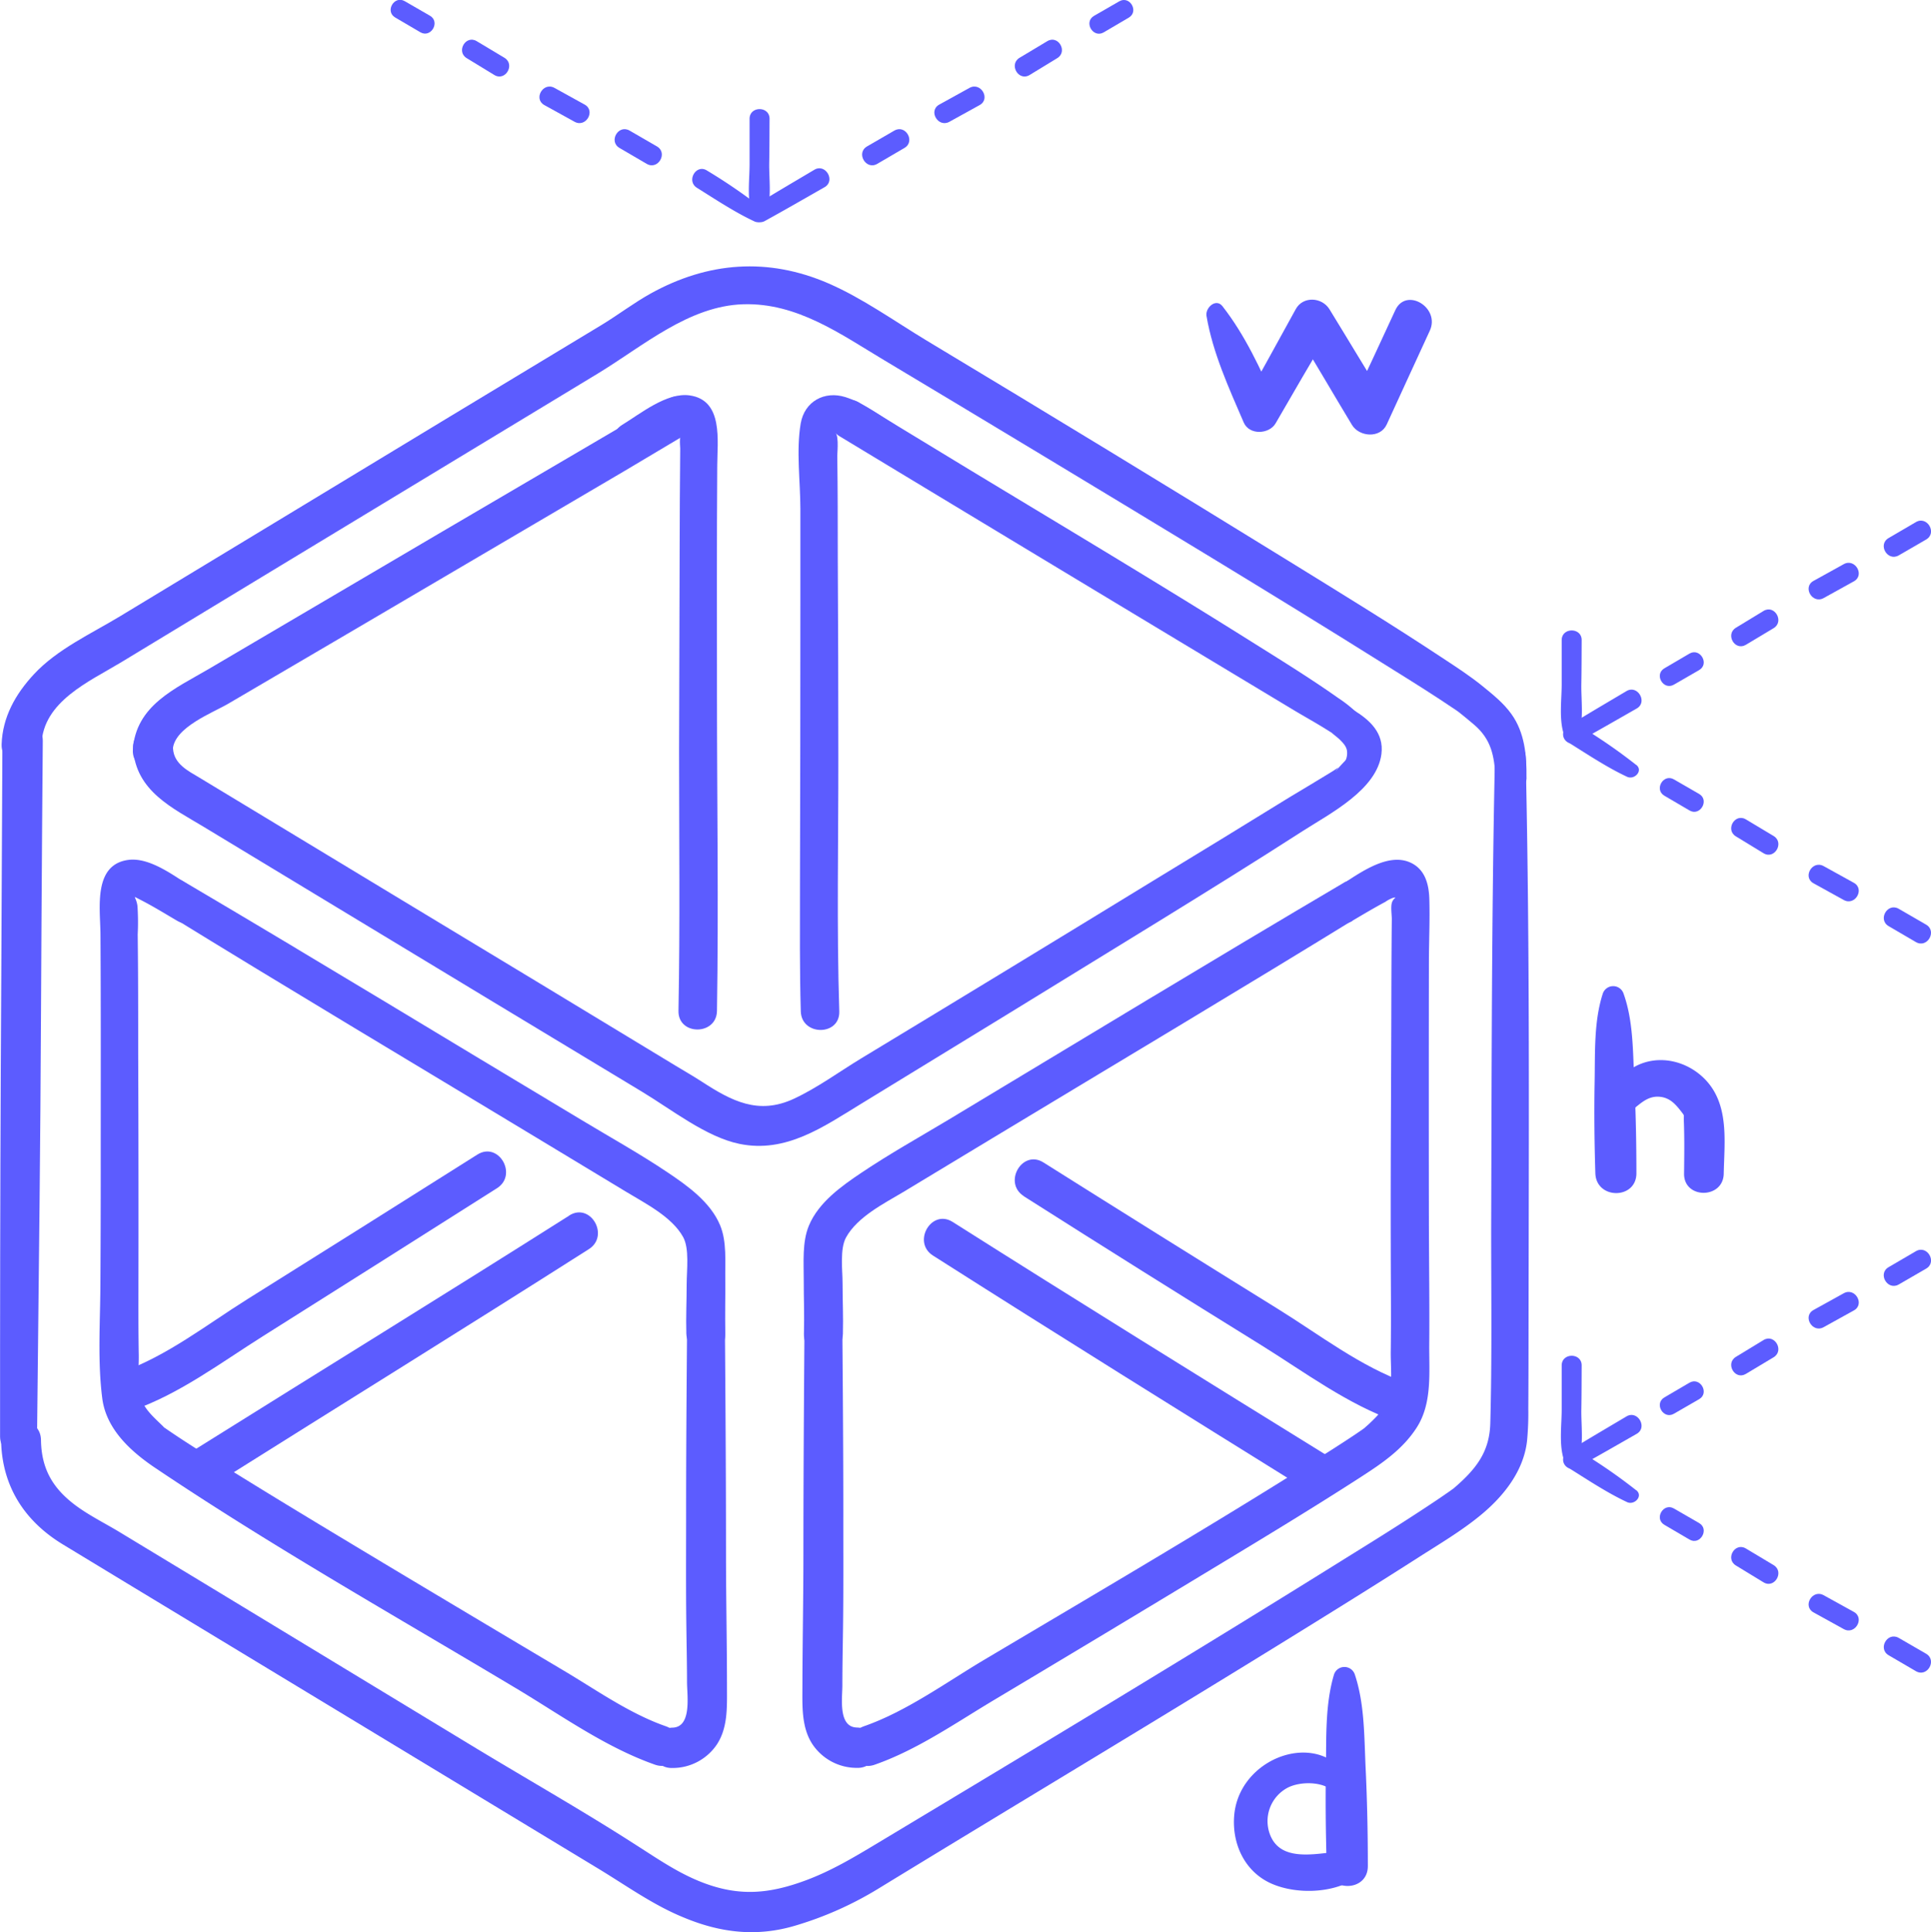 <svg id="Icon" xmlns="http://www.w3.org/2000/svg" viewBox="0 0 511.21 511.48"><defs><style>.cls-1{fill:#5C5CFF;}</style></defs><path class="cls-1" d="M446.84,301.12c1.54-4,.72-9.45.8-13.68.07-3.88.07-7.75.09-11.63,0-3.4-5.27-3.41-5.29,0,0,3.88,0,7.75,0,11.63.05,4.23-.8,9.64.71,13.68a1.93,1.93,0,0,0,3.68,0Z" transform="translate(-244 -244.37)"/><path class="cls-1" d="M446.16,299.85a143.78,143.78,0,0,0-15-10.34c-2.88-1.82-5.53,2.75-2.67,4.56,5,3.14,10.2,6.57,15.28,8.93,1.9.88,4.32-1.58,2.43-3.15Z" transform="translate(-244 -244.37)"/><path class="cls-1" d="M446.5,302.86c5.3-2.91,10.53-5.94,15.78-8.93,3-1.7.27-6.38-2.69-4.62-5.2,3.09-10.42,6.14-15.56,9.31a2.45,2.45,0,0,0,2.47,4.24Z" transform="translate(-244 -244.37)"/><path class="cls-1" d="M661.84,439.12c1.54-4,.72-9.45.8-13.68.07-3.88.07-7.75.09-11.63,0-3.4-5.27-3.41-5.29,0,0,3.88,0,7.75,0,11.63,0,4.23-.8,9.64.71,13.68a1.93,1.93,0,0,0,3.68,0Z" transform="translate(-244 -244.37)"/><path class="cls-1" d="M677.16,446.85a143.78,143.78,0,0,0-15-10.34c-2.88-1.82-5.53,2.75-2.67,4.56,5,3.14,10.2,6.57,15.28,8.93,1.9.88,4.32-1.58,2.43-3.15Z" transform="translate(-244 -244.37)"/><path class="cls-1" d="M661.5,440.86c5.3-2.91,10.53-5.94,15.78-8.93,3-1.7.27-6.38-2.69-4.62-5.2,3.09-10.42,6.14-15.56,9.31a2.45,2.45,0,0,0,2.47,4.24Z" transform="translate(-244 -244.37)"/><path class="cls-1" d="M746.68,391.38l7.24-4.19c3-1.73.28-6.36-2.7-4.62L744,386.79c-3,1.73-.28,6.31,2.68,4.59Z" transform="translate(-244 -244.37)"/><path class="cls-1" d="M726.78,402.69l8-4.43c3-1.63.32-6.2-2.66-4.56l-8,4.43c-3,1.64-.32,6.2,2.66,4.56Z" transform="translate(-244 -244.37)"/><path class="cls-1" d="M706.19,415.06q3.69-2.19,7.36-4.41c2.9-1.76.25-6.33-2.67-4.56q-3.68,2.22-7.33,4.46c-2.85,1.76-.26,6.23,2.64,4.51Z" transform="translate(-244 -244.37)"/><path class="cls-1" d="M687.15,425.6l6.67-3.85c2.83-1.63.27-6-2.55-4.37l-6.65,3.9c-2.77,1.63-.27,5.93,2.53,4.32Z" transform="translate(-244 -244.37)"/><path class="cls-1" d="M746.68,584.38l7.24-4.19c3-1.73.28-6.36-2.7-4.62L744,579.79c-3,1.73-.28,6.31,2.68,4.59Z" transform="translate(-244 -244.37)"/><path class="cls-1" d="M726.78,595.69l8-4.43c3-1.63.32-6.2-2.66-4.56l-8,4.43c-3,1.64-.32,6.2,2.66,4.56Z" transform="translate(-244 -244.37)"/><path class="cls-1" d="M706.19,608.06q3.69-2.19,7.36-4.41c2.9-1.76.25-6.33-2.67-4.56q-3.68,2.22-7.33,4.46c-2.85,1.76-.26,6.23,2.64,4.51Z" transform="translate(-244 -244.37)"/><path class="cls-1" d="M687.15,618.6l6.67-3.85c2.83-1.63.27-6-2.55-4.37l-6.65,3.9c-2.77,1.63-.27,5.93,2.53,4.32Z" transform="translate(-244 -244.37)"/><path class="cls-1" d="M744,682.53l7.22,4.22c3,1.73,5.67-2.89,2.7-4.62l-7.24-4.19c-3-1.72-5.63,2.86-2.68,4.59Z" transform="translate(-244 -244.37)"/><path class="cls-1" d="M724.12,671.19l8,4.42c3,1.64,5.64-2.91,2.66-4.56l-8-4.42c-3-1.64-5.65,2.92-2.66,4.56Z" transform="translate(-244 -244.37)"/><path class="cls-1" d="M703.55,658.76q3.66,2.25,7.33,4.47c2.92,1.76,5.58-2.8,2.67-4.56q-3.67-2.22-7.36-4.41c-2.9-1.72-5.5,2.75-2.64,4.5Z" transform="translate(-244 -244.37)"/><path class="cls-1" d="M684.62,648l6.65,3.9c2.81,1.66,5.38-2.74,2.55-4.37l-6.67-3.85c-2.79-1.61-5.3,2.69-2.53,4.32Z" transform="translate(-244 -244.37)"/><path class="cls-1" d="M744,489.53l7.22,4.22c3,1.73,5.67-2.89,2.7-4.62l-7.24-4.19c-3-1.72-5.63,2.86-2.68,4.59Z" transform="translate(-244 -244.37)"/><path class="cls-1" d="M724.12,478.19l8,4.42c3,1.64,5.64-2.91,2.66-4.56l-8-4.42c-3-1.64-5.65,2.92-2.66,4.56Z" transform="translate(-244 -244.37)"/><path class="cls-1" d="M703.55,465.76q3.66,2.25,7.33,4.47c2.92,1.76,5.58-2.8,2.67-4.56q-3.67-2.22-7.36-4.41c-2.9-1.72-5.5,2.75-2.64,4.5Z" transform="translate(-244 -244.37)"/><path class="cls-1" d="M684.62,455l6.65,3.9c2.81,1.66,5.38-2.74,2.55-4.37l-6.67-3.85c-2.79-1.61-5.3,2.69-2.53,4.32Z" transform="translate(-244 -244.37)"/><path class="cls-1" d="M408,283.53l7.22,4.22c3,1.73,5.67-2.89,2.7-4.62l-7.24-4.19c-3-1.72-5.63,2.86-2.68,4.59Z" transform="translate(-244 -244.37)"/><path class="cls-1" d="M388.12,272.19l8,4.42c3,1.64,5.64-2.91,2.66-4.56l-8-4.42c-3-1.64-5.65,2.92-2.66,4.56Z" transform="translate(-244 -244.37)"/><path class="cls-1" d="M367.55,259.76q3.66,2.25,7.33,4.47c2.92,1.76,5.58-2.8,2.67-4.56q-3.68-2.22-7.36-4.41c-2.9-1.72-5.5,2.75-2.64,4.5Z" transform="translate(-244 -244.37)"/><path class="cls-1" d="M348.62,249l6.65,3.9c2.81,1.66,5.38-2.74,2.55-4.37l-6.67-3.85c-2.79-1.61-5.3,2.69-2.53,4.32Z" transform="translate(-244 -244.37)"/><path class="cls-1" d="M480.77,278.94l-7.23,4.19c-3,1.73-.28,6.36,2.69,4.62l7.22-4.22c2.95-1.73.29-6.31-2.68-4.59Z" transform="translate(-244 -244.37)"/><path class="cls-1" d="M500.67,267.63l-8,4.42c-3,1.64-.32,6.21,2.67,4.56l8-4.42c3-1.64.32-6.2-2.67-4.56Z" transform="translate(-244 -244.37)"/><path class="cls-1" d="M521.27,255.26q-3.69,2.19-7.36,4.41c-2.91,1.76-.26,6.32,2.66,4.56,2.45-1.48,4.9-3,7.33-4.47,2.86-1.75.27-6.22-2.63-4.5Z" transform="translate(-244 -244.37)"/><path class="cls-1" d="M540.31,244.72l-6.68,3.85c-2.82,1.63-.26,6,2.56,4.37l6.64-3.9c2.77-1.63.27-5.93-2.52-4.32Z" transform="translate(-244 -244.37)"/><path class="cls-1" d="M661.84,631.12c1.54-4,.72-9.45.8-13.68.07-3.88.07-7.75.09-11.63,0-3.4-5.27-3.41-5.29,0,0,3.88,0,7.75,0,11.63,0,4.23-.8,9.64.71,13.68a1.93,1.93,0,0,0,3.68,0Z" transform="translate(-244 -244.37)"/><path class="cls-1" d="M677.16,638.85a143.78,143.78,0,0,0-15-10.34c-2.88-1.82-5.53,2.75-2.67,4.56,5,3.14,10.2,6.57,15.28,8.93,1.9.88,4.32-1.58,2.43-3.15Z" transform="translate(-244 -244.37)"/><path class="cls-1" d="M661.5,632.86c5.3-2.91,10.53-5.94,15.78-8.93,3-1.7.27-6.38-2.69-4.62-5.2,3.09-10.42,6.14-15.56,9.31a2.45,2.45,0,0,0,2.47,4.24Z" transform="translate(-244 -244.37)"/><path class="cls-1" d="M639.77,444.78c-.9,41.72-.86,83.44-1,125.17,0,17,.23,34.11-.23,51.14-.2,7.67-3.8,12.21-9.71,17.27-1,.84.9-.66,0,0l-1.17.84c-1.11.77-2.22,1.54-3.34,2.29-7.63,5.11-15.44,10-23.23,14.82-41.32,25.8-83.09,50.91-124.85,76-6.13,3.68-12.15,7.29-18.91,9.8-9.56,3.54-17.42,4.34-27.16.64-6.51-2.47-12-6.31-17.8-10-13.73-8.84-28-16.94-42-25.4L302,665.88l-26.52-16.06c-3.69-2.22-7.73-4.23-11.21-6.77-6.24-4.57-9.3-9.78-9.42-17.49-.09-6.79-10.66-6.81-10.56,0,.18,12.08,6.1,21.43,16.42,27.67l18.14,11,67.52,40.87,56,33.9c7.52,4.55,14.58,9.68,22.77,13,9.62,4,19.13,5.11,29.16,2.17a92.23,92.23,0,0,0,22.15-9.81c37.62-23,75.52-45.64,113-68.87,10.07-6.23,20.13-12.49,30.1-18.88,5.51-3.53,11.28-6.93,16.34-11.09,6.11-5,11.48-11.69,12.38-19.76a77.1,77.1,0,0,0,.33-8.46c.06-8.28.06-16.56.07-24.84.07-48.14.33-96.3-.7-144.43,0-1.09,0-2.18-.07-3.28-.11-5.26-8.07-5.27-8.18,0Z" transform="translate(-244 -244.37)"/><path class="cls-1" d="M457.08,581.48c-.18,24.79-.38,49.58-.39,74.37,0,11.55-.23,23.1-.26,34.65,0,5.24-.34,11,2.64,15.56a14.11,14.11,0,0,0,11.77,6.28c6.88.22,6.88-10.5,0-10.68-5-.14-3.83-7.82-3.83-11.16,0-5,.1-10,.17-15,.14-10.21.07-20.43.08-30.64,0-21.13-.22-42.27-.36-63.4,0-6.32-9.77-6.33-9.82,0Z" transform="translate(-244 -244.37)"/><path class="cls-1" d="M600.31,477.71c-35.24,20.76-70.18,42-105.24,63.08-7.67,4.6-15.56,9-23,14-5.33,3.57-11.37,7.88-13.92,14-1.82,4.37-1.36,9.78-1.37,14.43s.2,9.5.05,14.24c-.2,6.64,10.13,6.64,10.32,0,.12-4.36-.08-8.74-.09-13.1,0-3.84-.76-9.35.92-12.43,3-5.44,10-8.95,15.11-12q11.87-7.2,23.75-14.34c32.79-19.8,65.71-39.4,98.33-59.48,5.26-3.24.5-11.46-4.86-8.31Z" transform="translate(-244 -244.37)"/><path class="cls-1" d="M648.12,450.23c.07-5.88-.46-11.94-4-16.86-2.09-2.93-5-5.23-7.75-7.47-3.3-2.66-6.89-5-10.41-7.31-13.47-8.92-27.27-17.36-41-25.84q-47.64-29.38-95.61-58.21c-8.42-5.08-17-11.23-26-15.14-16-6.95-31.92-5.74-47.08,2.66-4.56,2.53-8.68,5.72-13.15,8.41q-41.22,24.86-82.39,49.83l-44.93,27.19c-7.67,4.64-16.69,8.73-22.86,15.4-4.83,5.21-8.28,11.3-8.51,18.52-.21,6.8,10.35,6.8,10.57,0,.36-11.34,12.7-16.67,21-21.68L316,395.48q43.19-26.14,86.38-52.3c11.94-7.26,24-17.84,38.41-18.27,14.21-.42,25.66,7.85,37.27,14.8Q521.62,365.8,565,392.15c15.08,9.19,30.14,18.41,45.1,27.8,5,3.13,10,6.21,14.91,9.43,1.52,1,3,2,4.51,3,.82.56,1.22.91.55.38,1.41,1.12,2.81,2.27,4.18,3.44,4.47,3.81,5.39,8.17,5.64,14,.22,5.28,8.18,5.33,8.25,0Z" transform="translate(-244 -244.37)"/><path class="cls-1" d="M599,435.47c1.45,2,3.25,4.68,2.81,7.36-.28,1.69-1.62,2.77-2.68,3.95-2.91,3.25-.75.7-.8.73-.84.6-1.72,1.13-2.6,1.67-3.48,2.15-7,4.2-10.52,6.34q-17.83,11-35.73,21.87Q510.78,501.08,472,524.53c-5.78,3.51-11.66,7.82-17.81,10.68-9.4,4.38-16.49.62-24.46-4.56-2.24-1.46-4.58-2.78-6.86-4.17Q386.93,504.68,351,483l-41.58-25.15-12.61-7.62c-3-1.8-6.74-3.61-7-7.67-.46-6.75-11-6.8-10.57,0,.76,11.26,10.42,15.68,18.77,20.73l35.63,21.55q40.14,24.29,80.31,48.51c7.85,4.73,17,12,25.8,13.81,12.31,2.54,22.25-4.52,32.13-10.55q39.45-24.08,78.78-48.3c12.79-7.89,25.55-15.8,38.18-23.93,7.25-4.66,19.68-10.93,20.88-20.44.69-5.54-3.06-9-7.5-11.68-1.94-1.15-4.68,1.25-3.25,3.25Z" transform="translate(-244 -244.37)"/><path class="cls-1" d="M420.92,350Q360,385.67,299.18,421.5c-8.72,5.12-19.17,9.52-20,21.25-.45,6.79,10.11,6.76,10.57,0,.39-5.88,10.55-9.68,14.72-12.13L336,412.13q36.6-21.51,73.18-43L426.19,359c5.78-3.41.55-12.42-5.27-9Z" transform="translate(-244 -244.37)"/><path class="cls-1" d="M601.15,453.05c3.32-1.81,6.65-4,7.45-7.91s-1.16-7.42-3.6-10.26a34.52,34.52,0,0,0-6.66-5.7c-7.68-5.42-15.7-10.35-23.66-15.35-24.34-15.27-49-30-73.6-44.88q-14.81-9-29.61-18c-5.67-3.47-10.88,5.47-5.2,8.9q60,36.27,120.06,72.39c2.95,1.78,6,3.45,8.9,5.27.7.44,1.41.87,2.08,1.35-1.95-1.38.87.77,1.32,1.23,1,1,2,2,2,3.45.15,2.16-1.67,4.61-2.78,6.24-1.4,2.06,1.28,4.32,3.25,3.25Z" transform="translate(-244 -244.37)"/><path class="cls-1" d="M253.81,624.62q.33-31.08.67-62.17c.36-33.05.42-66.11.67-99.16q.09-11.44.18-22.87c0-6.88-10.65-6.88-10.69,0-.12,20.72-.18,41.45-.3,62.17q-.3,49.59-.32,99.17,0,11.43,0,22.86c0,6.32,9.74,6.32,9.81,0Z" transform="translate(-244 -244.37)"/><path class="cls-1" d="M602,488.1c2.9-1.69,5.79-3.41,8.75-5a8.79,8.79,0,0,1,2.13-1.1c1.17-.17.07,0-.36,1.22s0,3.56-.06,4.7c-.09,9.27-.11,18.53-.13,27.8-.06,19.34-.19,38.68-.14,58,0,9.43.12,18.86,0,28.29-.06,3.75.49,8.35-.49,12-.79,3-3.1,5.22-5.28,7.3-.17.16-2,1.75-1.07,1s0,0-.23.15c-.71.52-1.44,1-2.18,1.51-2,1.34-4,2.63-6,3.92-30.35,19.29-61.44,37.46-92.35,55.82-10.21,6.07-20.59,13.67-31.86,17.61-6.37,2.23-3.63,12.44,2.81,10.19,11.28-3.94,21.35-11,31.56-17.1q26.12-15.6,52.15-31.33c15.22-9.21,30.51-18.35,45.43-28,5.48-3.55,10.75-7.18,14.37-12.81,4.19-6.49,3.26-14.75,3.33-22.14.09-10.41-.06-20.81-.09-31.22q-.06-34.85,0-69.71c0-5.61.28-11.27.11-16.87-.12-3.85-1.09-7.78-4.9-9.58-6.62-3.13-15,3.85-20.33,7.09s-.5,11.46,4.86,8.31Z" transform="translate(-244 -244.37)"/><path class="cls-1" d="M370.37,550q-30.42,19.21-60.92,38.3c-10.59,6.63-21.31,15.07-33.19,19.22-6.38,2.23-3.64,12.44,2.8,10.19,12.51-4.37,23.43-12.64,34.58-19.66q31-19.53,61.93-39.15c5.59-3.55.43-12.46-5.2-8.9Z" transform="translate(-244 -244.37)"/><path class="cls-1" d="M413.59,365.13c2.9-1.7,5.79-3.43,8.75-5,.46-.25,2.5-1.56,2.85-1.41-1.62-.67-1.11,3.92-1.11,4.36-.1,8.91-.12,17.81-.15,26.72q-.07,26.58-.15,53.17c0,23,.27,46-.16,69-.12,6.55,10.08,6.56,10.19,0,.45-27.92,0-55.85,0-83.77,0-20.14-.07-40.29.07-60.44,0-6.57,1.73-17.48-7.34-18.73-6.05-.83-13,4.86-17.82,7.8-5.29,3.2-.5,11.45,4.86,8.31Z" transform="translate(-244 -244.37)"/><path class="cls-1" d="M426,581.48c-.14,21.13-.37,42.27-.36,63.4,0,9.92-.07,19.84.06,29.75.06,5,.18,10,.18,15,0,3.43,1.36,11.92-3.83,12.06-6.87.18-6.89,10.9,0,10.68a14.1,14.1,0,0,0,11.77-6.28c2.83-4.36,2.65-9.67,2.64-14.65,0-11.85-.25-23.71-.26-35.56,0-24.79-.21-49.58-.39-74.37-.05-6.32-9.77-6.33-9.81,0Z" transform="translate(-244 -244.37)"/><path class="cls-1" d="M287.71,486C320.33,506.1,353.24,525.7,386,545.5q11.88,7.17,23.75,14.34c5.07,3.08,12.15,6.62,15.11,12,1.68,3.08.94,8.61.93,12.43,0,4.37-.22,8.74-.09,13.1.19,6.62,10.52,6.65,10.31,0-.15-4.74.07-9.5,0-14.24s.45-10.06-1.37-14.43c-2.54-6.11-8.6-10.44-13.92-14-7.44-5-15.32-9.36-23-14-35.06-21-70-42.32-105.23-63.08-5.36-3.15-10.13,5.07-4.86,8.31Z" transform="translate(-244 -244.37)"/><path class="cls-1" d="M295.75,479.79c-4.86-2.94-11.76-8.62-17.82-7.79-9.36,1.29-7.37,12.95-7.33,19.66.13,20.82.06,41.64.07,62.46q0,15.18-.09,30.35c-.05,9.89-.77,20.26.5,30.09,1.06,8.16,7.57,14.05,14.08,18.42,30.87,20.75,63.49,39.17,95.4,58.26,11.86,7.09,23.75,15.67,36.86,20.26,6.43,2.24,9.2-8,2.81-10.19-9.61-3.36-18.36-9.6-27.08-14.77q-23.83-14.16-47.62-28.41c-15.2-9.14-30.41-18.27-45.44-27.69-4.11-2.57-8.2-5.15-12.19-7.91-1.54-1.07.84,1-.82-.69-2.2-2.17-4.83-4.35-5.77-7.39-1.07-3.47-.51-7.86-.57-11.45-.09-5.2-.1-10.4-.09-15.61q.06-31.89-.06-63.79c0-10.65,0-21.29-.13-31.94a62.54,62.54,0,0,0-.07-7.5c-.33-2.45-1.63-2.83.62-1.69,3.37,1.71,6.62,3.72,9.88,5.63,5.36,3.14,10.16-5.1,4.86-8.31Z" transform="translate(-244 -244.37)"/><path class="cls-1" d="M515,561q31.37,19.93,63,39.51c11.49,7.15,22.85,15.67,35.7,20.16,6.43,2.25,9.2-8,2.81-10.19-12.24-4.27-23.37-12.93-34.32-19.7q-31-19.21-61.93-38.69c-5.63-3.56-10.8,5.35-5.21,8.91Z" transform="translate(-244 -244.37)"/><path class="cls-1" d="M394.69,566.15c-32.82,20.79-65.9,41.15-98.82,61.76-5.75,3.6-.45,12.75,5.33,9.12,32.88-20.69,65.91-41.14,98.69-62,5.59-3.55.43-12.47-5.2-8.91Z" transform="translate(-244 -244.37)"/><path class="cls-1" d="M491,576.73c33,21,66.19,41.65,99.4,62.3,5.79,3.6,11.11-5.55,5.33-9.12-33.25-20.57-66.49-41.16-99.52-62.08-5.63-3.57-10.8,5.35-5.21,8.9Z" transform="translate(-244 -244.37)"/><path class="cls-1" d="M481,356.82c-4.1-2.49-8.53-5.86-13.18-7.33-5.55-1.75-10.85,1.13-11.85,7-1.21,7.15-.09,15.29-.08,22.54q0,12.28,0,24.58,0,37.65-.11,75.31c0,11.05-.1,22.12.22,33.17.19,6.54,10.39,6.57,10.19,0-.71-22.48-.22-45-.25-67.5q0-26.4-.15-52.8c0-8.94,0-17.88-.13-26.82,0-.82.64-6.76-1.13-6.23.35-.11,1.65.77,2.18,1.05,3.21,1.65,6.3,3.55,9.41,5.37,5.36,3.14,10.16-5.1,4.86-8.31Z" transform="translate(-244 -244.37)"/><path class="cls-1" d="M563.41,328c1.65,9.78,5.93,19.09,9.84,28.18,1.5,3.49,6.79,3.14,8.46.24,4.75-8.21,9.5-16.39,14.25-24.39h-8.91c4.93,8,9.85,16.51,14.87,24.82,1.9,3.16,7.46,3.66,9.2-.12,3.8-8.25,7.59-16.57,11.4-24.81,2.84-6.13-6.26-11.63-9.12-5.46-3.81,8.24-7.65,16.57-11.48,24.57h9.2c-5-8-10.07-16.52-15.16-24.8-2-3.23-7-3.52-8.91-.05-4.6,8.3-9.2,16.85-13.8,24.85h8.46c-4-9-8.05-17.89-14.07-25.6-1.73-2.22-4.59.4-4.23,2.57Z" transform="translate(-244 -244.37)"/><path class="cls-1" d="M602.28,717.59c-6.59-16.34-29.41-9.22-31.45,6.53-1,8,2.64,16,10.28,19.07,6.4,2.61,15.66,2.32,21.53-1.47,3.16-2.05,2.1-7.52-2-7.4-6.6.2-17.66,3.86-20.54-4.67a10,10,0,0,1,4.68-12c3.5-1.89,10.53-1.9,13.06,1.87,1.43,2.13,5.55.84,4.45-1.88Z" transform="translate(-244 -244.37)"/><path class="cls-1" d="M597.15,687.67c-2.35,7.9-2,16.67-2.12,24.83-.15,8.6-.06,17.25.21,25.85.23,7,10.88,7,10.88,0,0-8.6-.17-17.26-.58-25.85-.39-8.17-.24-17-2.85-24.83a2.9,2.9,0,0,0-5.54,0Z" transform="translate(-244 -244.37)"/><path class="cls-1" d="M668.3,507.45c-2.36,7.34-2,15.6-2.14,23.23-.15,8.07-.06,16.19.19,24.26.22,7,10.88,7,10.87,0,0-8.07-.16-16.2-.56-24.26-.37-7.63-.23-16-2.82-23.23a2.9,2.9,0,0,0-5.54,0Z" transform="translate(-244 -244.37)"/><path class="cls-1" d="M674.43,539.37c3.09-1.81,5.17-5.16,9.19-4.65,2.55.32,4,2,5.45,3.86,1,1.34.64.66.71,2.54.18,4.63.11,9.29.06,13.93-.08,6.76,10.37,6.76,10.5,0,.16-8.28,1.46-17.81-4.47-24.46-4.3-4.81-11.23-7-17.37-4.66-5,1.92-9.69,7.08-7.32,12.59a2.39,2.39,0,0,0,3.25.85Z" transform="translate(-244 -244.37)"/></svg>